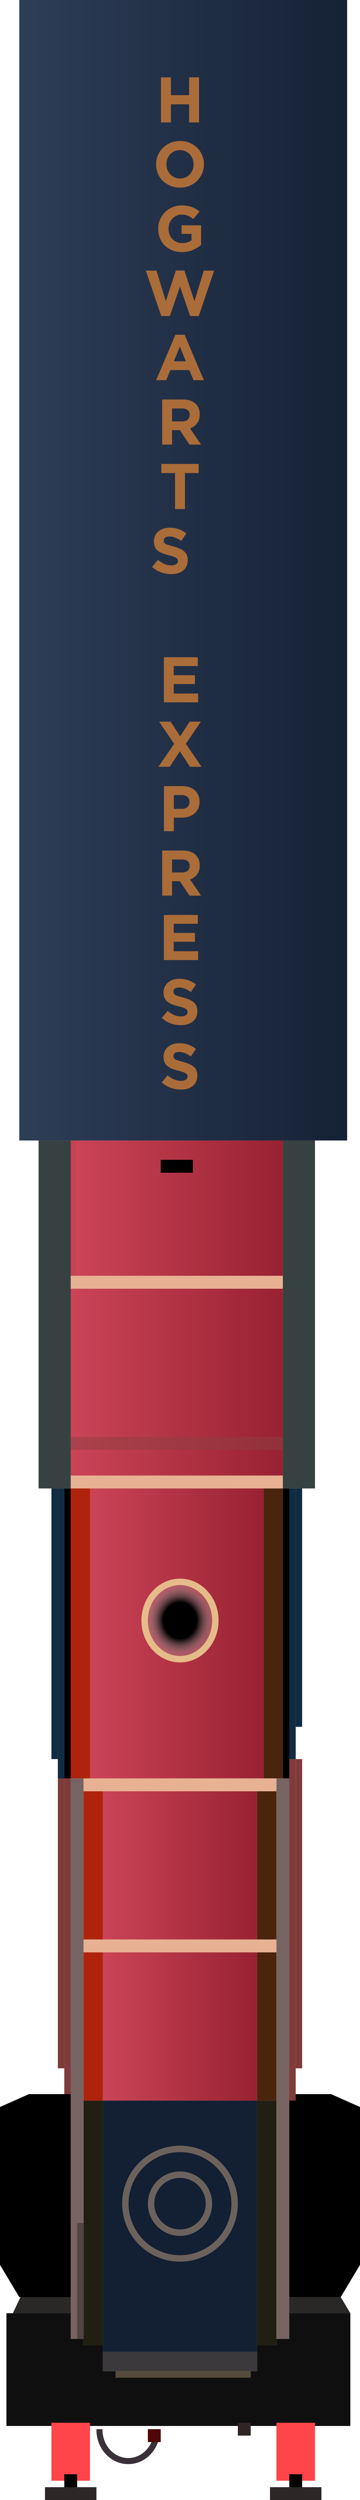 <svg width="56" height="388" viewBox="0 0 56 388" fill="none" xmlns="http://www.w3.org/2000/svg">
<path d="M53 356.5H45V325H51.5L56 327V351.5L53 356.5Z" fill="black"/>
<path d="M54.5 359L53 356.5H45V359H54.5Z" fill="#2A2826"/>
<path d="M2 359L3.421 356H11V359H2Z" fill="#2A2826"/>
<path d="M3 356.5H11V325H4.5L0 327V351.5L3 356.5Z" fill="black"/>
<path d="M13 364V362.5H11.5V359H1V376.5H14H23.5H29H41H48H54.5V374V368V366V359H51.5H48.5H45V360.5V362.5H43V364H40V368H39V369H18V368H16V364H13Z" fill="#0F0F0F"/>
<rect x="8" y="376" width="6" height="9" fill="#FF454A"/>
<rect x="43" y="376" width="6" height="9" fill="#FF454A"/>
<rect x="10" y="384" width="2" height="3" fill="black"/>
<rect x="45" y="384" width="2" height="3" fill="black"/>
<rect x="7" y="386" width="8" height="2" fill="#2D2626"/>
<rect x="42" y="386" width="8" height="2" fill="#2D2626"/>
<path fill-rule="evenodd" clip-rule="evenodd" d="M15 377.118C15 377.078 15 377.039 15.001 377H15.944C15.943 377.032 15.943 377.065 15.943 377.097C15.943 379.517 17.737 381.479 19.95 381.479C22.164 381.479 23.958 379.517 23.958 377.097C23.958 377.065 23.957 377.032 23.957 377H24.899C24.9 377.039 24.901 377.078 24.901 377.118C24.901 380.047 22.684 382.422 19.95 382.422C17.216 382.422 15 380.047 15 377.118Z" fill="#3A3139"/>
<rect x="23" y="377" width="2" height="2" fill="#500707"/>
<rect x="16" y="326" width="24" height="39" fill="#131F33"/>
<circle cx="28" cy="342" r="8.5" stroke="#6C625C"/>
<circle cx="28" cy="342" r="4.5" stroke="#6C625C"/>
<rect x="13" y="326" width="3" height="38" fill="#211F12"/>
<rect x="40" y="326" width="3" height="38" fill="#211F12"/>
<rect x="40" y="303" width="3" height="23" fill="#4B240E"/>
<rect x="40" y="278" width="3" height="23" fill="#4B240E"/>
<rect x="41" y="231" width="3" height="45" fill="#4B240E"/>
<rect x="13" y="303" width="3" height="23" fill="#AF230D"/>
<rect x="13" y="278" width="3" height="23" fill="#AF230D"/>
<rect x="11" y="231" width="3" height="45" fill="#AF230D"/>
<rect x="16" y="303" width="24" height="23" fill="url(#paint0_linear_388_72)"/>
<rect x="16" y="278" width="24" height="23" fill="url(#paint1_linear_388_72)"/>
<rect x="14" y="231" width="27" height="45" fill="url(#paint2_linear_388_72)"/>
<rect x="11" y="200" width="33" height="29" fill="url(#paint3_linear_388_72)"/>
<rect x="12" y="177" width="32" height="21" fill="url(#paint4_linear_388_72)"/>
<rect x="13" y="301" width="30" height="2" fill="#D36528" fill-opacity="0.5"/>
<rect x="13" y="276" width="30" height="2" fill="#D36528" fill-opacity="0.5"/>
<rect x="11" y="229" width="33" height="2" fill="#D36528" fill-opacity="0.5"/>
<rect x="11" y="198" width="33" height="2" fill="#D36528" fill-opacity="0.5"/>
<rect x="11" y="223" width="33" height="2" fill="#8D4143" fill-opacity="0.5"/>
<path d="M33.5 251.5C33.5 254.852 31.001 257.5 28 257.5C24.999 257.5 22.5 254.852 22.5 251.5C22.5 248.148 24.999 245.5 28 245.5C31.001 245.5 33.5 248.148 33.5 251.5Z" fill="url(#paint5_radial_388_72)" stroke="#E5BC89"/>
<rect x="25" y="180" width="5" height="2" fill="black"/>
<rect x="3" width="51" height="177" fill="url(#paint6_linear_388_72)"/>
<rect x="18" y="368" width="21" height="1" fill="#554C3D"/>
<rect x="16" y="365" width="24" height="3" fill="#3C393C"/>
<rect x="37" y="376" width="2" height="2" fill="#302525"/>
<rect x="43" y="276" width="2" height="87" fill="#776462"/>
<rect x="11" y="276" width="2" height="87" fill="#776462"/>
<rect x="12" y="345" width="1" height="18" fill="#514541"/>
<rect x="10" y="276" width="1" height="49" fill="#7F3B39"/>
<rect x="9" y="273" width="1" height="48" fill="#7F3B39"/>
<rect x="45" y="273" width="1" height="53" fill="#7F3B39"/>
<rect x="46" y="273" width="1" height="48" fill="#7F3B39"/>
<rect x="10" y="231" width="1" height="45" fill="black"/>
<rect x="9" y="231" width="1" height="45" fill="#0F2C42"/>
<rect x="8" y="231" width="1" height="42" fill="#0F2C42"/>
<rect x="45" y="231" width="1" height="42" fill="#0F2C42"/>
<rect x="46" y="231" width="1" height="37" fill="#0F2C42"/>
<rect x="44" y="231" width="1" height="45" fill="black"/>
<rect x="6" y="177" width="5" height="54" fill="#374141"/>
<rect x="44" y="177" width="5" height="54" fill="#374141"/>
<rect x="11" y="177" width="1" height="21" fill="#C84254"/>
<path d="M30.961 19V12H29.421V14.77H26.581V12H25.041V19H26.581V16.19H29.421V19H30.961ZM31.722 25.5V25.48C31.722 24.98 31.629 24.513 31.442 24.08C31.262 23.64 31.005 23.26 30.672 22.94C30.345 22.613 29.955 22.357 29.502 22.17C29.049 21.977 28.552 21.88 28.012 21.88C27.472 21.88 26.972 21.977 26.512 22.17C26.059 22.357 25.665 22.617 25.332 22.95C25.005 23.277 24.749 23.66 24.562 24.1C24.375 24.533 24.282 25 24.282 25.5V25.52C24.282 26.02 24.372 26.49 24.552 26.93C24.739 27.363 24.995 27.743 25.322 28.07C25.655 28.39 26.049 28.647 26.502 28.84C26.955 29.027 27.452 29.12 27.992 29.12C28.532 29.12 29.029 29.027 29.482 28.84C29.942 28.647 30.335 28.387 30.662 28.06C30.995 27.727 31.255 27.343 31.442 26.91C31.629 26.47 31.722 26 31.722 25.5ZM30.112 25.52C30.112 25.82 30.059 26.103 29.952 26.37C29.852 26.63 29.709 26.86 29.522 27.06C29.342 27.26 29.122 27.417 28.862 27.53C28.602 27.643 28.319 27.7 28.012 27.7C27.699 27.7 27.412 27.643 27.152 27.53C26.899 27.41 26.675 27.25 26.482 27.05C26.295 26.85 26.149 26.617 26.042 26.35C25.942 26.083 25.892 25.8 25.892 25.5V25.48C25.892 25.18 25.942 24.9 26.042 24.64C26.149 24.373 26.292 24.14 26.472 23.94C26.659 23.74 26.879 23.583 27.132 23.47C27.392 23.357 27.679 23.3 27.992 23.3C28.299 23.3 28.582 23.36 28.842 23.48C29.102 23.593 29.325 23.75 29.512 23.95C29.705 24.15 29.852 24.383 29.952 24.65C30.059 24.917 30.112 25.2 30.112 25.5V25.52ZM31.279 38.01V34.97H28.239V36.3H29.789V37.3C29.396 37.58 28.912 37.72 28.339 37.72C28.026 37.72 27.739 37.667 27.479 37.56C27.226 37.447 27.002 37.29 26.809 37.09C26.622 36.89 26.476 36.657 26.369 36.39C26.269 36.117 26.219 35.82 26.219 35.5V35.48C26.219 35.18 26.269 34.9 26.369 34.64C26.476 34.373 26.619 34.143 26.799 33.95C26.986 33.75 27.199 33.593 27.439 33.48C27.686 33.36 27.949 33.3 28.229 33.3C28.429 33.3 28.612 33.317 28.779 33.35C28.946 33.383 29.099 33.43 29.239 33.49C29.386 33.55 29.526 33.623 29.659 33.71C29.792 33.797 29.926 33.897 30.059 34.01L31.029 32.84C30.849 32.687 30.662 32.55 30.469 32.43C30.276 32.31 30.069 32.21 29.849 32.13C29.629 32.05 29.389 31.99 29.129 31.95C28.876 31.903 28.592 31.88 28.279 31.88C27.746 31.88 27.256 31.977 26.809 32.17C26.362 32.357 25.976 32.617 25.649 32.95C25.322 33.277 25.066 33.66 24.879 34.1C24.699 34.533 24.609 35 24.609 35.5V35.52C24.609 36.04 24.699 36.52 24.879 36.96C25.059 37.4 25.309 37.78 25.629 38.1C25.956 38.42 26.342 38.67 26.789 38.85C27.242 39.03 27.742 39.12 28.289 39.12C28.929 39.12 29.496 39.013 29.989 38.8C30.489 38.58 30.919 38.317 31.279 38.01ZM33.31 42H31.7L30.25 46.74L28.68 41.98H27.36L25.79 46.74L24.34 42H22.69L25.08 49.05H26.42L28 44.47L29.58 49.05H30.92L33.31 42ZM31.71 59L28.71 51.95H27.29L24.29 59H25.86L26.5 57.43H29.46L30.1 59H31.71ZM28.91 56.07H27.05L27.98 53.8L28.91 56.07ZM31.277 69L29.567 66.5C30.013 66.333 30.373 66.073 30.647 65.72C30.927 65.36 31.067 64.897 31.067 64.33V64.31C31.067 63.583 30.833 63.017 30.367 62.61C29.907 62.203 29.26 62 28.427 62H25.227V69H26.767V66.76H27.977L29.477 69H31.277ZM29.507 64.41C29.507 64.71 29.403 64.95 29.197 65.13C28.997 65.31 28.707 65.4 28.327 65.4H26.767V63.39H28.297C28.677 63.39 28.973 63.473 29.187 63.64C29.4 63.807 29.507 64.057 29.507 64.39V64.41ZM30.898 73.42V72H25.098V73.42H27.228V79H28.768V73.42H30.898ZM29.203 86.93V86.91C29.203 86.603 29.153 86.34 29.053 86.12C28.959 85.9 28.816 85.71 28.623 85.55C28.436 85.383 28.203 85.243 27.923 85.13C27.649 85.01 27.336 84.903 26.983 84.81C26.683 84.73 26.433 84.66 26.233 84.6C26.039 84.54 25.886 84.477 25.773 84.41C25.659 84.343 25.579 84.27 25.533 84.19C25.493 84.103 25.473 84.003 25.473 83.89V83.87C25.473 83.697 25.546 83.553 25.693 83.44C25.846 83.32 26.073 83.26 26.373 83.26C26.673 83.26 26.973 83.323 27.273 83.45C27.573 83.57 27.879 83.737 28.193 83.95L28.993 82.79C28.633 82.503 28.236 82.283 27.803 82.13C27.376 81.977 26.906 81.9 26.393 81.9C26.033 81.9 25.703 81.95 25.403 82.05C25.103 82.15 24.843 82.293 24.623 82.48C24.409 82.667 24.243 82.89 24.123 83.15C24.003 83.403 23.943 83.69 23.943 84.01V84.03C23.943 84.377 23.996 84.667 24.103 84.9C24.216 85.133 24.373 85.33 24.573 85.49C24.773 85.643 25.016 85.773 25.303 85.88C25.589 85.987 25.909 86.083 26.263 86.17C26.556 86.243 26.793 86.313 26.973 86.38C27.159 86.447 27.303 86.513 27.403 86.58C27.509 86.647 27.579 86.72 27.613 86.8C27.653 86.873 27.673 86.96 27.673 87.06V87.08C27.673 87.287 27.583 87.45 27.403 87.57C27.229 87.683 26.983 87.74 26.663 87.74C26.263 87.74 25.893 87.663 25.553 87.51C25.219 87.357 24.893 87.15 24.573 86.89L23.663 87.98C24.083 88.36 24.549 88.643 25.063 88.83C25.576 89.01 26.099 89.1 26.633 89.1C27.013 89.1 27.359 89.053 27.673 88.96C27.986 88.86 28.256 88.72 28.483 88.54C28.709 88.353 28.886 88.127 29.013 87.86C29.139 87.587 29.203 87.277 29.203 86.93ZM30.82 109V107.63H27.02V106.16H30.32V104.79H27.02V103.37H30.77V102H25.49V109H30.82ZM31.348 119L28.908 115.42L31.248 112H29.498L28.018 114.27L26.548 112H24.748L27.088 115.44L24.648 119H26.398L27.978 116.6L29.548 119H31.348ZM31.04 124.44V124.42C31.04 124.06 30.977 123.733 30.85 123.44C30.73 123.14 30.553 122.883 30.32 122.67C30.093 122.457 29.814 122.293 29.48 122.18C29.154 122.06 28.78 122 28.36 122H25.5V129H27.04V126.9H28.21C28.604 126.9 28.97 126.85 29.31 126.75C29.657 126.643 29.957 126.487 30.21 126.28C30.47 126.073 30.674 125.817 30.82 125.51C30.967 125.203 31.04 124.847 31.04 124.44ZM29.48 124.47C29.48 124.77 29.373 125.023 29.16 125.23C28.947 125.43 28.647 125.53 28.26 125.53H27.04V123.39H28.23C28.617 123.39 28.92 123.48 29.14 123.66C29.367 123.84 29.48 124.103 29.48 124.45V124.47ZM31.277 139L29.567 136.5C30.013 136.333 30.373 136.073 30.647 135.72C30.927 135.36 31.067 134.897 31.067 134.33V134.31C31.067 133.583 30.833 133.017 30.367 132.61C29.907 132.203 29.26 132 28.427 132H25.227V139H26.767V136.76H27.977L29.477 139H31.277ZM29.507 134.41C29.507 134.71 29.403 134.95 29.197 135.13C28.997 135.31 28.707 135.4 28.327 135.4H26.767V133.39H28.297C28.677 133.39 28.973 133.473 29.187 133.64C29.4 133.807 29.507 134.057 29.507 134.39V134.41ZM30.82 149V147.63H27.02V146.16H30.32V144.79H27.02V143.37H30.77V142H25.49V149H30.82ZM30.702 156.93V156.91C30.702 156.603 30.652 156.34 30.552 156.12C30.458 155.9 30.315 155.71 30.122 155.55C29.935 155.383 29.702 155.243 29.422 155.13C29.148 155.01 28.835 154.903 28.482 154.81C28.182 154.73 27.932 154.66 27.732 154.6C27.538 154.54 27.385 154.477 27.272 154.41C27.158 154.343 27.078 154.27 27.032 154.19C26.992 154.103 26.972 154.003 26.972 153.89V153.87C26.972 153.697 27.045 153.553 27.192 153.44C27.345 153.32 27.572 153.26 27.872 153.26C28.172 153.26 28.472 153.323 28.772 153.45C29.072 153.57 29.378 153.737 29.692 153.95L30.492 152.79C30.132 152.503 29.735 152.283 29.302 152.13C28.875 151.977 28.405 151.9 27.892 151.9C27.532 151.9 27.202 151.95 26.902 152.05C26.602 152.15 26.342 152.293 26.122 152.48C25.908 152.667 25.742 152.89 25.622 153.15C25.502 153.403 25.442 153.69 25.442 154.01V154.03C25.442 154.377 25.495 154.667 25.602 154.9C25.715 155.133 25.872 155.33 26.072 155.49C26.272 155.643 26.515 155.773 26.802 155.88C27.088 155.987 27.408 156.083 27.762 156.17C28.055 156.243 28.292 156.313 28.472 156.38C28.658 156.447 28.802 156.513 28.902 156.58C29.008 156.647 29.078 156.72 29.112 156.8C29.152 156.873 29.172 156.96 29.172 157.06V157.08C29.172 157.287 29.082 157.45 28.902 157.57C28.728 157.683 28.482 157.74 28.162 157.74C27.762 157.74 27.392 157.663 27.052 157.51C26.718 157.357 26.392 157.15 26.072 156.89L25.162 157.98C25.582 158.36 26.048 158.643 26.562 158.83C27.075 159.01 27.598 159.1 28.132 159.1C28.512 159.1 28.858 159.053 29.172 158.96C29.485 158.86 29.755 158.72 29.982 158.54C30.208 158.353 30.385 158.127 30.512 157.86C30.638 157.587 30.702 157.277 30.702 156.93ZM30.702 166.93V166.91C30.702 166.603 30.652 166.34 30.552 166.12C30.458 165.9 30.315 165.71 30.122 165.55C29.935 165.383 29.702 165.243 29.422 165.13C29.148 165.01 28.835 164.903 28.482 164.81C28.182 164.73 27.932 164.66 27.732 164.6C27.538 164.54 27.385 164.477 27.272 164.41C27.158 164.343 27.078 164.27 27.032 164.19C26.992 164.103 26.972 164.003 26.972 163.89V163.87C26.972 163.697 27.045 163.553 27.192 163.44C27.345 163.32 27.572 163.26 27.872 163.26C28.172 163.26 28.472 163.323 28.772 163.45C29.072 163.57 29.378 163.737 29.692 163.95L30.492 162.79C30.132 162.503 29.735 162.283 29.302 162.13C28.875 161.977 28.405 161.9 27.892 161.9C27.532 161.9 27.202 161.95 26.902 162.05C26.602 162.15 26.342 162.293 26.122 162.48C25.908 162.667 25.742 162.89 25.622 163.15C25.502 163.403 25.442 163.69 25.442 164.01V164.03C25.442 164.377 25.495 164.667 25.602 164.9C25.715 165.133 25.872 165.33 26.072 165.49C26.272 165.643 26.515 165.773 26.802 165.88C27.088 165.987 27.408 166.083 27.762 166.17C28.055 166.243 28.292 166.313 28.472 166.38C28.658 166.447 28.802 166.513 28.902 166.58C29.008 166.647 29.078 166.72 29.112 166.8C29.152 166.873 29.172 166.96 29.172 167.06V167.08C29.172 167.287 29.082 167.45 28.902 167.57C28.728 167.683 28.482 167.74 28.162 167.74C27.762 167.74 27.392 167.663 27.052 167.51C26.718 167.357 26.392 167.15 26.072 166.89L25.162 167.98C25.582 168.36 26.048 168.643 26.562 168.83C27.075 169.01 27.598 169.1 28.132 169.1C28.512 169.1 28.858 169.053 29.172 168.96C29.485 168.86 29.755 168.72 29.982 168.54C30.208 168.353 30.385 168.127 30.512 167.86C30.638 167.587 30.702 167.277 30.702 166.93Z" fill="#AA6C39"/>
<defs>
<linearGradient id="paint0_linear_388_72" x1="40.5" y1="314" x2="16.5" y2="314" gradientUnits="userSpaceOnUse">
<stop stop-color="#972131"/>
<stop offset="1" stop-color="#CA4356"/>
</linearGradient>
<linearGradient id="paint1_linear_388_72" x1="40.5" y1="289" x2="16.5" y2="289" gradientUnits="userSpaceOnUse">
<stop stop-color="#972131"/>
<stop offset="1" stop-color="#CA4356"/>
</linearGradient>
<linearGradient id="paint2_linear_388_72" x1="41.562" y1="252.522" x2="14.562" y2="252.522" gradientUnits="userSpaceOnUse">
<stop stop-color="#972131"/>
<stop offset="1" stop-color="#CA4356"/>
</linearGradient>
<linearGradient id="paint3_linear_388_72" x1="44.688" y1="213.87" x2="11.688" y2="213.87" gradientUnits="userSpaceOnUse">
<stop stop-color="#972131"/>
<stop offset="1" stop-color="#CA4356"/>
</linearGradient>
<linearGradient id="paint4_linear_388_72" x1="44.667" y1="187.043" x2="12.667" y2="187.043" gradientUnits="userSpaceOnUse">
<stop stop-color="#972131"/>
<stop offset="1" stop-color="#CA4356"/>
</linearGradient>
<radialGradient id="paint5_radial_388_72" cx="0" cy="0" r="1" gradientUnits="userSpaceOnUse" gradientTransform="translate(28 251.5) rotate(90) scale(6.5 6)">
<stop offset="0.432"/>
<stop offset="1" stop-color="white" stop-opacity="0"/>
</radialGradient>
<linearGradient id="paint6_linear_388_72" x1="3" y1="90.659" x2="54" y2="90.659" gradientUnits="userSpaceOnUse">
<stop stop-color="#2D3E57"/>
<stop offset="1" stop-color="#152135"/>
</linearGradient>
</defs>
</svg>

